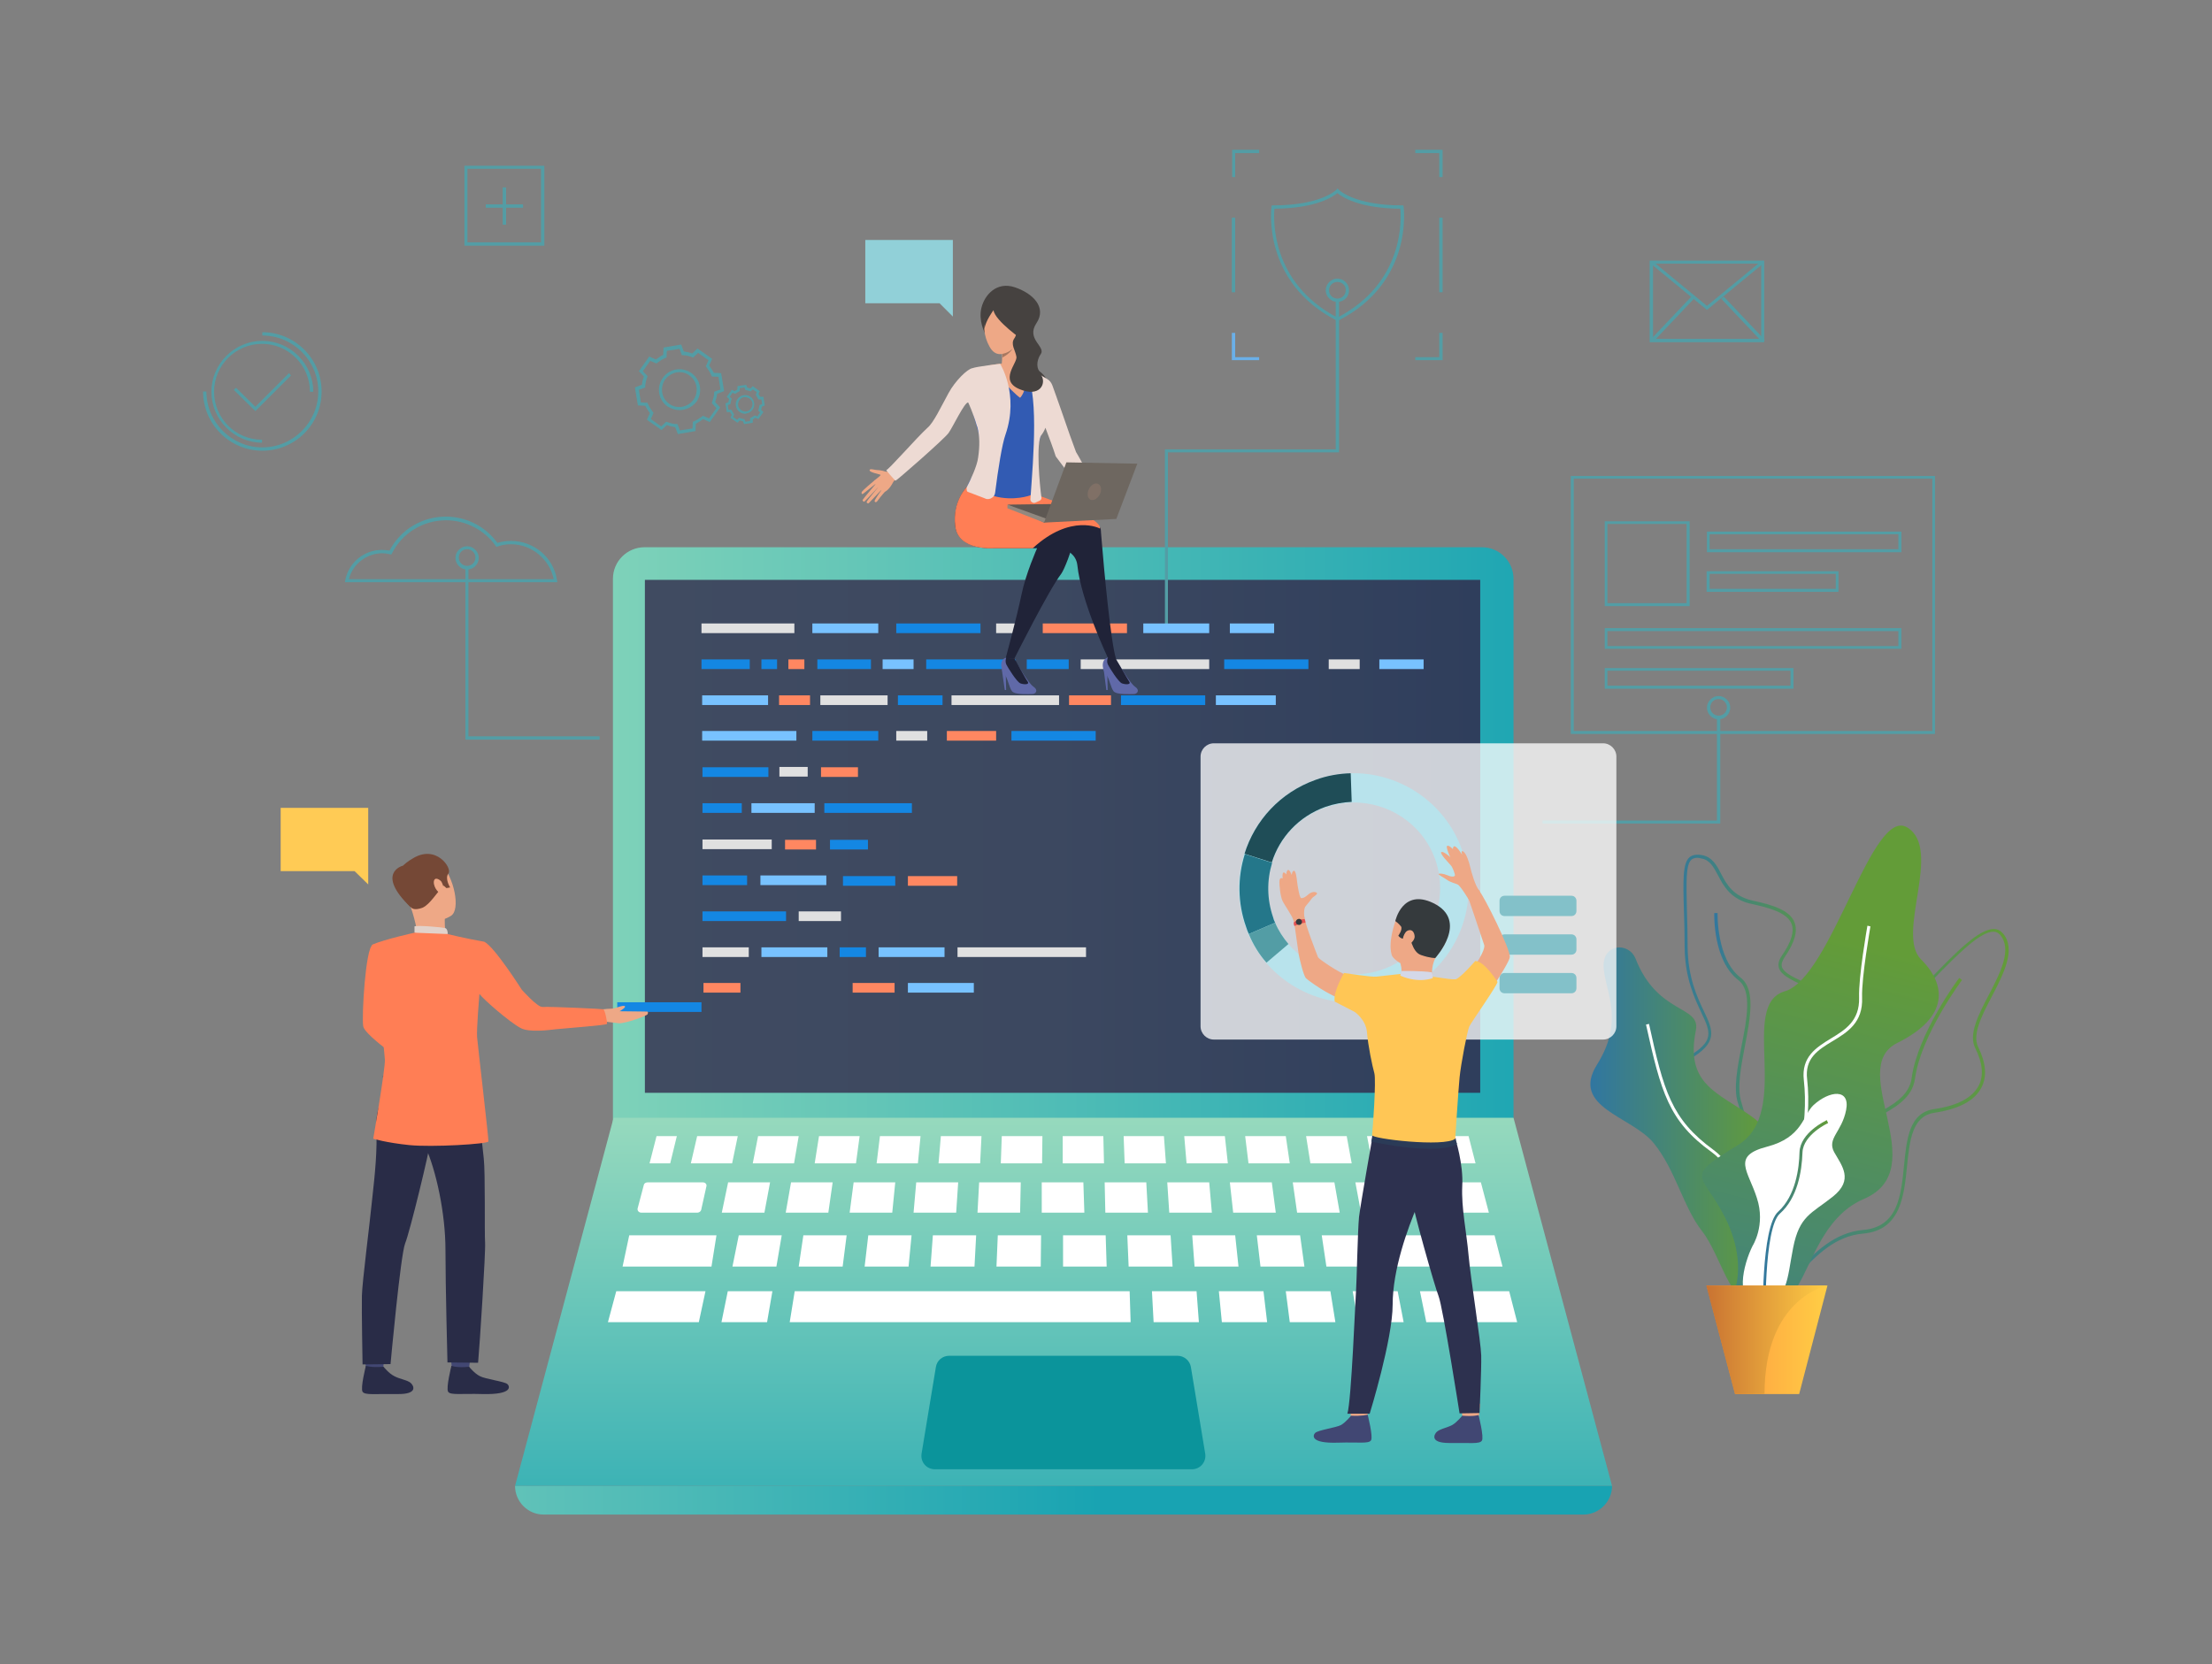 <?xml version="1.0" encoding="utf-8"?>
<!-- Generator: Adobe Illustrator 23.0.0, SVG Export Plug-In . SVG Version: 6.00 Build 0)  -->
<svg version="1.1" id="Слой_1" xmlns="http://www.w3.org/2000/svg" xmlns:xlink="http://www.w3.org/1999/xlink" x="0px" y="0px"
	 viewBox="0 0 664.4 500" style="enable-background:new 0 0 664.4 500;" xml:space="preserve">
<rect x="0" y="0" width="664.4" height="500" fill="#808080" stroke="none"/>
<style type="text/css">
	.st0{fill:url(#SVGID_1_);}
	.st1{fill:url(#SVGID_2_);}
	.st2{fill:#539DA5;}
	.st3{fill:url(#SVGID_3_);}
	.st4{fill:url(#SVGID_4_);}
	.st5{fill:url(#SVGID_5_);}
	.st6{fill:url(#SVGID_6_);}
	.st7{fill:url(#SVGID_7_);}
	.st8{fill:#FFFFFF;}
	.st9{fill:url(#SVGID_8_);}
	.st10{fill:url(#SVGID_9_);}
	.st11{fill:url(#SVGID_10_);}
	.st12{fill:url(#SVGID_11_);}
	.st13{fill:#1487E3;}
	.st14{fill:#FF7E55;}
	.st15{fill:#424773;}
	.st16{fill:#292C47;}
	.st17{fill:#EEA886;}
	.st18{fill:#754836;}
	.st19{fill:#E2D2CA;}
	.st20{fill:#FFCB55;}
	.st21{fill:#6AAFE8;}
	.st22{fill:url(#SVGID_12_);}
	.st23{fill:url(#SVGID_13_);}
	.st24{fill:#0B949B;}
	.st25{fill:#E0E0E0;}
	.st26{fill:#78C2FF;}
	.st27{fill:#FF8761;}
	.st28{opacity:0.76;}
	.st29{fill:#83C1C9;}
	.st30{fill:#B8E3EC;}
	.st31{fill:#1F4D57;}
	.st32{fill:#24778A;}
	.st33{fill:#414773;}
	.st34{fill:#2D314F;}
	.st35{fill:#2B3B57;}
	.st36{fill:#FFC655;}
	.st37{fill:#353A3D;}
	.st38{fill:#D4D8E8;}
	.st39{fill:#E55353;}
	.st40{fill:#6069A8;}
	.st41{fill:#202338;}
	.st42{fill:#464240;}
	.st43{fill:#EB4747;}
	.st44{fill:#325BB3;}
	.st45{fill:#A77860;}
	.st46{fill:#5E5853;}
	.st47{fill:#91887F;}
	.st48{fill:#EDDAD3;}
	.st49{fill:#6E6760;}
	.st50{fill:#807066;}
	.st51{fill:#91D0D8;}
</style>
<g>
	<g>
		<g>
			<linearGradient id="SVGID_1_" gradientUnits="userSpaceOnUse" x1="176.015" y1="264.578" x2="476.444" y2="264.578">
				<stop  offset="0" style="stop-color:#81D3B9"/>
				<stop  offset="1" style="stop-color:#18A3B2"/>
			</linearGradient>
			<path class="st0" d="M184.2,364.7h270.4V173.9c0-5.2-4.2-9.5-9.5-9.5H193.6c-5.2,0-9.5,4.2-9.5,9.5V364.7z"/>
		</g>
		<g>
			<linearGradient id="SVGID_2_" gradientUnits="userSpaceOnUse" x1="193.732" y1="251.279" x2="444.562" y2="251.279">
				<stop  offset="0" style="stop-color:#404B61"/>
				<stop  offset="0.486" style="stop-color:#3C4860"/>
				<stop  offset="1" style="stop-color:#2F3E5C"/>
			</linearGradient>
			<polygon class="st1" points="193.7,328.3 444.6,328.3 444.6,174.2 193.7,174.2 			"/>
		</g>
		<g>
			<path class="st2" d="M167.4,174.9h-63.8l0.1-0.6c1-5.3,5.7-9.1,11-9.1c0.8,0,1.5,0.1,2.3,0.2c3.3-6.3,9.8-10.2,16.9-10.2
				c6.1,0,11.9,2.9,15.5,7.9c1.3-0.4,2.7-0.6,4.1-0.6c6.9,0,12.8,5,13.8,11.8L167.4,174.9z M104.8,174h61.5
				c-1.2-6-6.6-10.5-12.8-10.5c-1.4,0-2.8,0.2-4.1,0.7l-0.3,0.1l-0.2-0.3c-3.4-4.8-9-7.7-14.9-7.7c-6.9,0-13.2,3.8-16.3,10l-0.2,0.3
				l-0.4-0.1c-0.8-0.2-1.6-0.3-2.4-0.3C110,166.3,105.9,169.5,104.8,174z"/>
		</g>
		<g>
			<path class="st2" d="M401.7,96.4l-0.2-0.1c-22.6-11.6-19.6-33.9-19.6-34.2l0.1-0.4h0.4c14.4,0,18.9-4.6,19-4.7l0.4-0.4l0.3,0.4
				c0,0,4.6,4.7,19,4.7h0.4l0.1,0.4c0,0.2,3.1,22.6-19.6,34.2L401.7,96.4z M382.8,62.7c-0.3,3-1.2,22.2,18.9,32.7
				c20.1-10.4,19.2-29.6,18.9-32.7c-12.5-0.1-17.6-3.6-18.9-4.7C400.4,59.1,395.3,62.6,382.8,62.7z"/>
		</g>
		<g>
			<g>
				<linearGradient id="SVGID_3_" gradientUnits="userSpaceOnUse" x1="524.735" y1="343.892" x2="589.274" y2="343.892">
					<stop  offset="0" style="stop-color:#3076A1"/>
					<stop  offset="1" style="stop-color:#639C38"/>
				</linearGradient>
				<path class="st3" d="M525.6,393.9c-3.4-15.6,4-19.5,11.1-23.2c5.8-3.1,11.3-6,11-15.2c-0.4-12.2,7.9-16.6,15.2-20.5
					c5.4-2.9,10.6-5.7,11.3-11.2c1.8-13.3,14.1-29.9,14.3-30l0.8,0.6c-0.1,0.2-12.3,16.5-14.1,29.6c-0.8,6-6.2,8.9-11.8,11.9
					c-7.4,4-15.1,8.1-14.7,19.6c0.3,9.8-5.7,13-11.5,16c-7.1,3.8-13.8,7.3-10.6,22.2L525.6,393.9z"/>
			</g>
			<g>
				<linearGradient id="SVGID_4_" gradientUnits="userSpaceOnUse" x1="519.129" y1="334.483" x2="603.393" y2="334.483">
					<stop  offset="0" style="stop-color:#3076A1"/>
					<stop  offset="1" style="stop-color:#639C38"/>
				</linearGradient>
				<path class="st4" d="M529.3,390c-0.2,0-0.3,0-0.5,0c-3.1-0.2-6.1-2.6-9.5-7.4l-0.2-0.3l0.2-0.3c0.1-0.1,5.5-6.7,3.5-19.2
					c-0.5-2.9-1.1-5.1-1.6-6.9c-0.7-2.6-1.2-4.3-0.4-5.7c1-1.7,3.8-2.7,11.6-4.5c8.3-2,11.1-11.4,13.6-19.7
					c2.3-7.8,4.5-15.2,11-14.9c6,0.2,15-9.1,23-17.3c7.4-7.6,14.4-14.8,18.9-14.7c1.1,0,2,0.5,2.7,1.3c4,4.7,0.3,12-3.3,18.9
					c-3.1,5.9-6,11.6-4.1,15.3c2.3,4.7,2.7,8.9,0.9,12.2c-2,3.9-6.8,6.4-14.1,7.5c-6.7,1-7.4,8.3-8.2,16c-0.9,9-1.9,19.3-13.2,20.3
					c-8.4,0.7-14,6.6-19,11.8C536.8,386.4,533.3,390,529.3,390z M520.3,382.3c3.1,4.3,5.9,6.5,8.6,6.7c3.7,0.3,7.2-3.3,11.1-7.4
					c5.1-5.3,10.9-11.3,19.6-12.1c10.5-0.9,11.4-10.3,12.3-19.4c0.8-8.1,1.6-15.8,9-16.9c7-1,11.5-3.4,13.4-7c1.6-3,1.2-6.9-1-11.3
					c-2.1-4.1,0.9-10,4.1-16.1c3.5-6.7,7-13.6,3.4-17.9c-0.5-0.6-1.2-1-2-1c-4-0.1-10.9,6.9-18.2,14.4c-8.4,8.7-17.1,17.6-23.5,17.6
					c-0.1,0-0.2,0-0.2,0c-5.8-0.2-7.7,6.5-10,14.3c-2.5,8.5-5.4,18.2-14.3,20.3c-7.1,1.7-10.2,2.6-11,4.1c-0.6,1-0.2,2.5,0.5,5
					c0.5,1.8,1.1,4.1,1.6,7C525.7,374.3,521.4,380.9,520.3,382.3z"/>
			</g>
			<g>
				<linearGradient id="SVGID_5_" gradientUnits="userSpaceOnUse" x1="499.769" y1="321.735" x2="554.122" y2="321.735">
					<stop  offset="0" style="stop-color:#3076A1"/>
					<stop  offset="1" style="stop-color:#639C38"/>
				</linearGradient>
				<path class="st5" d="M529.7,386.7c-0.1,0-0.2,0-0.3,0c-5.1-0.5-8.9-11.5-12.7-22.2c-1.8-5.1-3.5-9.9-5.1-12.9
					c-1.3-2.4-2.9-4.9-4.4-7.3c-4.2-6.4-8.5-13-7.1-18.9c0.7-3.1,2.9-5.6,6.7-7.8c8.3-4.8,7-7.5,4.2-13.4c-2-4.3-4.9-10.3-5-19.6
					c0-4-0.1-7.5-0.2-10.5c-0.3-9.8-0.4-14.8,1.7-16.6c0.9-0.7,2.1-0.9,3.8-0.6c3,0.6,4.3,3,5.6,5.5c1.7,3.3,3.7,6.9,9.7,8.2
					c5.6,1.2,11,2.8,12.4,6.5c1,2.6,0.1,6-3,10.5c-0.7,1.1-1,2-0.8,2.8c0.5,1.8,3.3,3.1,6.5,4.6c4.6,2.1,10.3,4.8,11.9,10.3
					c1.3,4.4-0.2,10-4.6,17c-10.4,16.5-10,27.6-9.6,37.5c0.3,7.3,0.5,14.2-3.9,21.9C533.6,385.1,531.7,386.7,529.7,386.7z
					 M509.8,257.7c-0.7,0-1.3,0.2-1.7,0.5c-1.8,1.5-1.6,6.6-1.4,15.8c0.1,3.1,0.2,6.5,0.2,10.6c0.1,9.1,2.9,15,4.9,19.2
					c2.8,5.9,4.4,9.4-4.6,14.6c-3.5,2-5.6,4.4-6.3,7.2c-1.3,5.4,2.9,11.9,6.9,18.1c1.6,2.4,3.2,4.9,4.5,7.4c1.7,3.1,3.4,8,5.2,13.1
					c3.5,9.9,7.4,21.2,11.9,21.6c1.7,0.2,3.5-1.4,5.3-4.6c4.3-7.5,4-13.9,3.7-21.4c-0.4-10-0.8-21.3,9.8-38c4.2-6.7,5.7-12,4.5-16.2
					c-1.5-5.1-6.8-7.6-11.4-9.7c-3.4-1.6-6.4-3-7-5.2c-0.3-1.1,0-2.3,0.9-3.6c2.9-4.2,3.8-7.3,2.9-9.6c-1.3-3.3-6.7-4.8-11.8-5.9
					c-6.4-1.3-8.6-5.4-10.3-8.7c-1.3-2.4-2.4-4.6-5-5C510.7,257.8,510.2,257.7,509.8,257.7z"/>
			</g>
			<g>
				<linearGradient id="SVGID_6_" gradientUnits="userSpaceOnUse" x1="514.876" y1="333.488" x2="531.356" y2="333.488">
					<stop  offset="0" style="stop-color:#3076A1"/>
					<stop  offset="1" style="stop-color:#639C38"/>
				</linearGradient>
				<path class="st6" d="M529.8,392.6l-0.9-0.3c5.1-16.1-4.1-52.2-6.9-61c-1.4-4.3-0.1-10.8,1.1-17.1c1.6-8.1,3.2-16.5-0.9-19.7
					c-7.7-5.9-7.3-19.6-7.3-20.2l1,0c0,0.1-0.4,13.8,6.9,19.4c4.6,3.5,2.9,12.2,1.3,20.6c-1.2,6.2-2.4,12.6-1.1,16.7
					C526.3,341.9,534.9,376.6,529.8,392.6z"/>
			</g>
			<linearGradient id="SVGID_7_" gradientUnits="userSpaceOnUse" x1="477.578" y1="336.755" x2="530.78" y2="336.755">
				<stop  offset="0" style="stop-color:#3076A1"/>
				<stop  offset="1" style="stop-color:#639C38"/>
			</linearGradient>
			<path class="st7" d="M491.3,288.1c-2.1-5.4-10.4-4.6-9.6,3c0.8,7.6,6.1,15.7-2,28.7c-8.1,12.9,10.4,15.5,17,23.6
				c6.6,8.1,8.9,19.3,14.5,26.4c5.6,7.1,9.4,24.1,13.9,17.8c4.6-6.3,0.3-14.6,0.8-26c0.5-11.4,10.7-18.6,0.5-26
				c-10.2-7.4-20.4-9.6-17-26.2C510.7,302,497.9,304.8,491.3,288.1z"/>
			<g>
				<path class="st8" d="M532.4,389c-0.1-0.3-5.7-33.8-18.3-42.9c-12.9-9.3-15.2-18-19.7-38.3l0.9-0.2c4.4,20.1,6.7,28.6,19.3,37.8
					c12.9,9.4,18.5,42.2,18.7,43.5L532.4,389z"/>
			</g>
			<linearGradient id="SVGID_8_" gradientUnits="userSpaceOnUse" x1="513.201" y1="457.295" x2="557.962" y2="283.225">
				<stop  offset="0" style="stop-color:#3076A1"/>
				<stop  offset="1" style="stop-color:#639C38"/>
			</linearGradient>
			<path class="st9" d="M521,387.8c0,0,3.8-9.3-3.1-22.5c-6.8-13.2-12.4-11.2,4.1-21.3c16.5-10.1,0.1-42.1,14.1-46.2
				c14-4.1,26.2-55.8,36.8-49.2c10.7,6.6-3.6,32,4.1,39.6c7.6,7.6,8.6,17.3-7.1,25.1c-15.7,7.8,11.2,37.8-10.1,46.9
				C538.5,369.4,544.6,405.2,521,387.8z"/>
			<g>
				<path class="st8" d="M527.5,397.6c0-0.1-2.3-12,4.9-27.4c7.4-15.6,10.9-32.7,9.4-45.7c-0.8-7,3.7-9.8,8.1-12.5
					c4.3-2.6,8.7-5.3,8.5-12.3c-0.2-6.3,2.4-21,2.5-21.6l0.9,0.2c0,0.2-2.7,15.2-2.5,21.4c0.3,7.5-4.4,10.4-8.9,13.1
					c-4.3,2.6-8.4,5.1-7.6,11.5c1.5,13.2-2.1,30.5-9.5,46.3c-7.1,15-4.9,26.6-4.9,26.8L527.5,397.6z"/>
			</g>
			<path class="st8" d="M544.7,332c4.8-4.4,11.1-5.1,9.8,1.5c-1.3,6.6-5.8,8.5-3.6,12.6c2.3,4.1,6,8.3-0.4,13.4
				c-6.4,5.1-10,5.7-11.9,15.3c-1.9,9.6-1.5,16.2-9.8,16.6c-8.3,0.4-5.1-11.7-2.4-17.1c0,0,4-6.2,1.3-14.4c-2.6-8.2-7.7-12.6,3-15.4
				C541.5,341.7,541.5,335,544.7,332z"/>
			<g>
				<linearGradient id="SVGID_9_" gradientUnits="userSpaceOnUse" x1="529.471" y1="367.061" x2="549.139" y2="367.061">
					<stop  offset="0" style="stop-color:#3076A1"/>
					<stop  offset="1" style="stop-color:#639C38"/>
				</linearGradient>
				<path class="st10" d="M529.5,397.5c0-1.2-0.6-28.9,4.6-33.5c5.3-4.8,6.3-13.2,6.4-17.8c0.2-6,7.9-9.5,8.2-9.7l0.4,0.9
					c-0.1,0-7.5,3.5-7.7,8.8c-0.2,5.8-1.5,13.7-6.8,18.4c-4.9,4.4-4.3,32.5-4.3,32.8L529.5,397.5z"/>
			</g>
			<linearGradient id="SVGID_10_" gradientUnits="userSpaceOnUse" x1="512.582" y1="402.522" x2="548.943" y2="402.522">
				<stop  offset="0" style="stop-color:#FF9340"/>
				<stop  offset="1" style="stop-color:#FFCE45"/>
			</linearGradient>
			<polygon class="st11" points="548.9,386.2 540.4,418.8 521.2,418.8 512.6,386.2 			"/>
			<linearGradient id="SVGID_11_" gradientUnits="userSpaceOnUse" x1="512.582" y1="402.522" x2="548.943" y2="402.522">
				<stop  offset="0" style="stop-color:#C97332"/>
				<stop  offset="1" style="stop-color:#FFCE45"/>
			</linearGradient>
			<path class="st12" d="M548.9,386.2c0,0-18.9,3.5-18.9,32.6h-8.9l-8.6-32.6H548.9z"/>
		</g>
		<g>
			<rect x="185.4" y="301.1" class="st13" width="25.3" height="2.9"/>
		</g>
		<g>
			<polygon class="st2" points="180.1,222.2 139.8,222.2 139.8,170.6 140.7,170.6 140.7,221.2 180.1,221.2 			"/>
		</g>
		<g>
			<polygon class="st2" points="350.8,188.2 349.9,188.2 349.9,135 401.2,135 401.2,90.2 402.2,90.2 402.2,135.9 350.8,135.9 			"/>
		</g>
		<g>
			<polygon class="st2" points="516.7,247.4 463.3,247.4 463.3,246.5 515.7,246.5 515.7,215.5 516.7,215.5 			"/>
		</g>
		<g>
			<path class="st14" d="M117.4,290.5c0,0-1.1,16,2,18c2,1.2,9.8,5.3,9.6,6c-0.2,0.8-4.4,6.8-4.4,6.8s-15-9.9-15.5-13
				c-0.5-3,0.7-23.5,2.8-24.4c1.5-0.7,2.4-0.1,4.3,1.3C118.9,287.2,117.4,290.5,117.4,290.5z"/>
		</g>
		<g>
			<g>
				<g>
					<path class="st15" d="M115.6,407.3c0,0-0.5,3.2-0.5,3.7c-0.1,0.5-5.2-0.3-5.2-0.3l-0.4-3.9C109.5,406.9,115,406.8,115.6,407.3z
						"/>
				</g>
			</g>
		</g>
		<g>
			<g>
				<g>
					<path class="st16" d="M115.2,410.6c0,0,1.6,2,3.2,2.8c1.6,0.9,4.1,1.2,5,2.1c0.7,0.6,2.5,3.4-4.1,3.3
						c-6.5-0.1-9.7,0.4-10.4-0.7c-0.7-1.1,1-7.8,1-7.8S111.4,410.9,115.2,410.6z"/>
				</g>
			</g>
		</g>
		<g>
			<g>
				<g>
					<path class="st15" d="M141.4,407.3c0,0-0.5,3.2-0.5,3.7c-0.1,0.5-5.2-0.3-5.2-0.3l-0.4-3.9
						C135.2,406.9,140.7,406.8,141.4,407.3z"/>
				</g>
			</g>
		</g>
		<g>
			<g>
				<g>
					<path class="st16" d="M140.9,410.6c0,0,1.6,2,3.2,2.8c1.6,0.9,7.4,1.6,8.3,2.4c0.7,0.6,1.8,3.2-7.4,3
						c-6.5-0.2-9.7,0.4-10.4-0.7c-0.7-1.1,1-7.8,1-7.8S137.1,411,140.9,410.6z"/>
				</g>
			</g>
		</g>
		<g>
			<g>
				<g>
					<path class="st16" d="M117.5,323.9c0,0-4.8,7.7-4.5,14.6c0.4,6.9-0.4,14.4-1.2,21.6c-0.8,8.1-3,24.9-3.1,29.2
						c-0.1,4.3,0.2,20.6,0.2,20.6l8.4-0.1c0,0,3-32.9,4.4-36.3c1.4-3.4,7.4-28.1,7.6-30.8C129.5,340,117.5,323.9,117.5,323.9z"/>
				</g>
			</g>
		</g>
		<g>
			<g>
				<g>
					<path class="st16" d="M142.9,324.9c0,0,1.9,18.9,2.4,23.1c0.5,4.2,0.2,22.7,0.4,25.3c0.2,2.7-1.6,30.7-2.1,36.1l-9.2-0.1
						c0,0-0.6-22.7-0.6-33.8c0-11-2.8-23.9-6.1-31.2c-3.2-7.3-10.7-7.5-12.7-21C115,323.5,140.2,320.6,142.9,324.9z"/>
				</g>
			</g>
		</g>
		<g>
			<g>
				<g>
					<path class="st17" d="M122.6,259.1c0,0,5.8-3.8,9.8,0.3c4,4.1,6,13.8,3.1,15.7c-2.9,1.9-7.8,2.4-10.2-0.2
						c-2.3-2.6-4.8-6.6-5.4-9.5C119.3,262.5,121.1,260.3,122.6,259.1z"/>
				</g>
			</g>
		</g>
		<g>
			<g>
				<g>
					<path class="st17" d="M133.6,275.8c0,0-0.1,4,0.4,4.9c0.4,0.9-8.4,0.9-8.4,0.9s-0.7-4.7-2.1-8.7
						C122.1,268.9,133.6,275.8,133.6,275.8z"/>
				</g>
			</g>
		</g>
		<g>
			<g>
				<g>
					<path class="st18" d="M123.7,272.8c0,0,0.8,0.8,3.2-0.1c2.3-1,4.5-4.9,5.5-5.5c0.9-0.6,0.8-1.2,0.8-1.2l0.9,0.8l1.1-0.2
						c0,0-1.7-2.7-0.5-4.2c1.2-1.5-3.7-9-10.9-4.4c0,0-5.6,3.1-4.6,6.4C120.1,267.8,121.9,271.5,123.7,272.8z"/>
				</g>
			</g>
		</g>
		<g>
			<g>
				<g>
					<path class="st19" d="M134.5,280.6c0,0,0-1.6-0.8-1.8c-0.7-0.2-8.2-0.9-9.2-0.5v1.9C124.5,280.2,126.3,281.3,134.5,280.6z"/>
				</g>
			</g>
		</g>
		<g>
			<g>
				<g>
					<path class="st17" d="M132.6,264.9c-0.3-0.5-2.1-1.8-2.3,0c-0.1,1.9,1.8,3.9,2.5,3.5C133.7,268,133.3,266.2,132.6,264.9z"/>
				</g>
			</g>
		</g>
		<g>
			<g>
				<g>
					<path class="st18" d="M120.9,260.1c0,0-8.2,2.2,2.4,12.4L120.9,260.1z"/>
				</g>
			</g>
		</g>
		<g>
			<g>
				<path class="st17" d="M194.5,303.9l-8.4-0.1c0.7-0.4,1.9-1.2,1.6-1.5c-0.4-0.5-2.7,0.6-3.7,0.7c-0.9,0.1-2.4,0-3.5,0.4l-2.7,1.1
					l2.4,2.2c0,0,4.4,0.6,5.7,0.7c2.1,0.1,8.5-2.3,8.6-2.7C194.8,304.1,194.5,303.9,194.5,303.9z"/>
			</g>
		</g>
		<g>
			<g>
				<g>
					<path class="st14" d="M145.4,282.9c-5.3-0.9-11-2.3-11-2.3l-9.9-0.4c0,0-9.1,2-12.7,3.6c-0.3,0.2-0.3,8.1-1.3,10.2l3,6.3
						c0,0,1.7,12.5,2.1,18c0.2,2.5-3.5,23.8-3.5,23.8s4,1.2,10.8,1.9c6.8,0.7,23.7-0.3,23.8-1.1c0.1-0.8-3.3-29.8-3.4-31.3
						c-0.2-2.3,0.7-13,0.7-13c1.3,1.7,8.7,8.2,12.3,10.2c2.6,1.5,8.9,0.6,10.7,0.4c4-0.4,15.1-1.2,15.3-1.6c0.2-0.2-0.6-4.3-1.1-4.4
						c-0.4-0.1-14.7-0.8-18.3-0.7c-1.5,0.1-6.2-5.2-6.2-5.2S148.4,284.2,145.4,282.9z"/>
				</g>
			</g>
		</g>
		<g>
			<polygon class="st20" points="84.3,242.7 110.6,242.7 110.6,261.7 110.6,265.7 106.5,261.7 84.3,261.7 			"/>
		</g>
		<g>
			<g>
				<g>
					<path class="st2" d="M507.5,182.1H482v-25.5h25.5V182.1z M482.8,181.2h23.8v-23.8h-23.8V181.2z"/>
				</g>
				<g>
					<path class="st2" d="M571.1,165.9h-58.4v-6.2h58.4V165.9z M513.5,165h56.7v-4.5h-56.7V165z"/>
				</g>
				<g>
					<path class="st2" d="M571.1,194.9H482v-6.2h89.1V194.9z M482.8,194.1h87.4v-4.5h-87.4V194.1z"/>
				</g>
				<g>
					<path class="st2" d="M538.7,206.9H482v-6.2h56.7V206.9z M482.8,206h55v-4.5h-55V206z"/>
				</g>
				<g>
					<path class="st2" d="M552.2,177.8h-39.6v-6.2h39.6V177.8z M513.5,176.9h37.9v-4.5h-37.9V176.9z"/>
				</g>
			</g>
			<g>
				<path class="st2" d="M581.2,220.5H471.8v-77.5h109.4V220.5z M472.7,219.6h107.7v-75.8H472.7V219.6z"/>
			</g>
		</g>
		<g>
			<polygon class="st2" points="433.3,108.2 425.1,108.2 425.1,107.3 432.3,107.3 432.3,100 433.3,100 			"/>
		</g>
		<g>
			<polygon class="st21" points="378.2,108.2 370,108.2 370,100 371,100 371,107.3 378.2,107.3 			"/>
		</g>
		<g>
			<polygon class="st2" points="371,53.2 370.1,53.2 370.1,45 378.2,45 378.2,46 371,46 			"/>
		</g>
		<g>
			<polygon class="st2" points="433.3,53.2 432.3,53.2 432.3,46 425.1,46 425.1,45 433.3,45 			"/>
		</g>
		<g>
			<rect x="432.3" y="65.4" class="st2" width="1" height="22.4"/>
		</g>
		<g>
			<rect x="370" y="65.4" class="st2" width="1" height="22.4"/>
		</g>
		<g>
			<path class="st2" d="M140.3,171.1c-1.9,0-3.5-1.6-3.5-3.5c0-1.9,1.6-3.5,3.5-3.5c1.9,0,3.5,1.6,3.5,3.5
				C143.8,169.5,142.2,171.1,140.3,171.1z M140.3,165c-1.4,0-2.5,1.1-2.5,2.5c0,1.4,1.1,2.5,2.5,2.5c1.4,0,2.5-1.1,2.5-2.5
				C142.8,166.1,141.7,165,140.3,165z"/>
		</g>
		<g>
			<path class="st2" d="M401.7,90.7c-1.9,0-3.5-1.6-3.5-3.5c0-1.9,1.6-3.5,3.5-3.5c1.9,0,3.5,1.6,3.5,3.5
				C405.2,89.2,403.6,90.7,401.7,90.7z M401.7,84.7c-1.4,0-2.5,1.1-2.5,2.5c0,1.4,1.1,2.5,2.5,2.5c1.4,0,2.5-1.1,2.5-2.5
				C404.3,85.8,403.1,84.7,401.7,84.7z"/>
		</g>
		<g>
			<path class="st2" d="M516.2,216.1c-1.9,0-3.5-1.6-3.5-3.5c0-1.9,1.6-3.5,3.5-3.5c1.9,0,3.5,1.6,3.5,3.5
				C519.7,214.5,518.1,216.1,516.2,216.1z M516.2,210c-1.4,0-2.5,1.1-2.5,2.5c0,1.4,1.1,2.5,2.5,2.5c1.4,0,2.5-1.1,2.5-2.5
				C518.7,211.2,517.6,210,516.2,210z"/>
		</g>
		<g>
			<path class="st2" d="M163.5,73.8h-24v-24h24V73.8z M140.4,72.8h22.1V50.7h-22.1V72.8z"/>
		</g>
		<g>
			<rect x="151" y="56.3" class="st2" width="1" height="11.2"/>
		</g>
		<g>
			<rect x="145.9" y="61.4" class="st2" width="11.2" height="1"/>
		</g>
		<g>
			<path class="st2" d="M529.9,102.8h-34.4V78.3h34.4V102.8z M496.5,101.8h32.5V79.2h-32.5V101.8z"/>
		</g>
		<g>
			<polygon class="st2" points="512.7,93.1 495.7,79.1 496.3,78.4 512.7,91.9 529.1,78.4 529.7,79.1 			"/>
		</g>
		<g>
			
				<rect x="522.8" y="86.9" transform="matrix(0.726 -0.688 0.688 0.726 77.672 386.378)" class="st2" width="1" height="17.9"/>
		</g>
		<g>
			
				<rect x="493.2" y="95.3" transform="matrix(0.688 -0.726 0.726 0.688 87.281 394.509)" class="st2" width="17.9" height="1"/>
		</g>
		<g>
			<path class="st2" d="M223.5,127.4l-0.4-0.9c-0.3,0-0.6-0.1-0.9-0.2l-0.7,0.7l-2.1-1.5l0.4-0.9c-0.2-0.3-0.4-0.5-0.5-0.8l-1,0
				l-0.4-2.6l0.9-0.4c0-0.3,0.1-0.6,0.2-0.9l-0.7-0.7l1.5-2.1l0.9,0.4c0.3-0.2,0.5-0.4,0.8-0.5l0-1l2.6-0.4l0.4,0.9
				c0.3,0,0.6,0.1,0.9,0.2l0.7-0.7l2.1,1.5l-0.4,0.9c0.2,0.3,0.4,0.5,0.5,0.8l1,0l0.4,2.6l-0.9,0.4c0,0.3-0.1,0.6-0.2,0.9l0.7,0.7
				l-1.5,2.1l-0.9-0.4c-0.3,0.2-0.5,0.4-0.8,0.5l0,1L223.5,127.4z M222,125.5l0.2,0.1c0.4,0.1,0.8,0.2,1.2,0.3l0.2,0l0.3,0.8
				l1.4-0.2l0-0.9l0.2-0.1c0.4-0.2,0.7-0.4,1-0.6l0.2-0.1l0.8,0.3l0.8-1.2l-0.6-0.6l0.1-0.2c0.1-0.4,0.2-0.8,0.3-1.2l0-0.2l0.8-0.3
				l-0.2-1.4l-0.9,0l-0.1-0.2c-0.2-0.4-0.4-0.7-0.6-1l-0.1-0.2l0.3-0.8l-1.2-0.8l-0.6,0.6l-0.2-0.1c-0.4-0.1-0.8-0.2-1.2-0.3l-0.2,0
				l-0.3-0.8l-1.4,0.2l0,0.9l-0.2,0.1c-0.4,0.2-0.7,0.4-1,0.6l-0.2,0.1l-0.8-0.3l-0.8,1.2l0.6,0.6l-0.1,0.2
				c-0.1,0.4-0.2,0.8-0.3,1.2l0,0.2l-0.8,0.3l0.2,1.4l0.9,0l0.1,0.2c0.2,0.4,0.4,0.7,0.6,1l0.1,0.2l-0.3,0.8l1.2,0.8L222,125.5z
				 M223.8,124.3c-0.6,0-1.1-0.2-1.6-0.5c-1.3-0.9-1.6-2.7-0.7-3.9c0.9-1.3,2.7-1.6,3.9-0.7c0.6,0.4,1,1.1,1.1,1.8
				c0.1,0.7,0,1.5-0.5,2.1c-0.4,0.6-1.1,1-1.8,1.1C224.1,124.3,223.9,124.3,223.8,124.3z M223.8,119.3c-0.7,0-1.3,0.3-1.7,0.9
				c-0.3,0.5-0.5,1-0.4,1.6c0.1,0.6,0.4,1,0.9,1.4l0,0c0.5,0.3,1,0.5,1.6,0.4c0.6-0.1,1-0.4,1.4-0.9c0.3-0.5,0.5-1,0.4-1.6
				c-0.1-0.6-0.4-1-0.9-1.4C224.6,119.5,224.2,119.3,223.8,119.3z"/>
		</g>
		<g>
			<path class="st2" d="M203.6,130.4l-0.8-2.1c-0.9-0.1-1.7-0.3-2.5-0.6l-1.6,1.5l-4.4-3.1l0.9-2c-0.5-0.7-1-1.4-1.4-2.2l-2.2-0.1
				l-0.9-5.4l2.1-0.8c0.1-0.9,0.3-1.7,0.6-2.5l-1.5-1.6l3.1-4.4l2,0.9c0.7-0.5,1.4-1,2.2-1.4l0.1-2.2l5.3-0.9l0.8,2.1
				c0.9,0.1,1.7,0.3,2.5,0.6l1.6-1.5l4.4,3.1l-0.9,2c0.5,0.7,1,1.4,1.4,2.2l2.2,0.1l0.9,5.4l-2.1,0.8c-0.1,0.9-0.3,1.7-0.6,2.5
				l1.5,1.6l-3.1,4.4l-2-0.9c-0.7,0.5-1.4,1-2.2,1.4l-0.1,2.2L203.6,130.4z M200.1,126.7l0.3,0.1c0.9,0.3,1.9,0.6,2.8,0.6l0.3,0
				l0.7,1.9l3.8-0.6l0.1-2l0.3-0.1c0.9-0.4,1.7-0.9,2.5-1.5l0.2-0.2l1.9,0.8l2.2-3.1l-1.4-1.5l0.1-0.3c0.3-0.9,0.6-1.9,0.6-2.8
				l0-0.3l1.9-0.7l-0.6-3.8l-2-0.1l-0.1-0.3c-0.4-0.9-0.9-1.7-1.5-2.5l-0.2-0.2l0.8-1.9l-3.1-2.2l-1.5,1.4l-0.3-0.1
				c-0.9-0.3-1.9-0.6-2.8-0.6l-0.3,0l-0.7-1.9l-3.8,0.6l-0.1,2l-0.3,0.1c-0.9,0.4-1.7,0.9-2.5,1.5l-0.2,0.2l-1.9-0.8l-2.2,3.1
				l1.4,1.5l-0.1,0.3c-0.3,0.9-0.6,1.9-0.6,2.8l0,0.3l-1.9,0.7l0.6,3.8l2,0.1l0.1,0.3c0.4,0.9,0.9,1.7,1.5,2.5l0.2,0.2l-0.8,1.9
				l3.1,2.2L200.1,126.7z M204.1,123.2c-1.2,0-2.5-0.4-3.6-1.1c-2.8-2-3.4-5.8-1.4-8.6c2-2.8,5.8-3.4,8.6-1.4c2.8,2,3.4,5.8,1.5,8.6
				C207.9,122.3,206,123.2,204.1,123.2z M204.1,111.8c-1.6,0-3.2,0.8-4.3,2.2c-0.8,1.1-1.1,2.5-0.9,3.9c0.2,1.4,1,2.6,2.1,3.4
				c2.3,1.7,5.6,1.1,7.3-1.2c0.8-1.1,1.1-2.5,0.9-3.9c-0.2-1.4-1-2.6-2.1-3.4C206.2,112.1,205.2,111.8,204.1,111.8z"/>
		</g>
		<g>
			<g>
				<g>
					<path class="st2" d="M78.8,135.4c-9.8,0-17.8-8-17.8-17.8h1c0,9.3,7.6,16.8,16.8,16.8c9.3,0,16.8-7.6,16.8-16.8
						c0-9.3-7.6-16.8-16.8-16.8v-1c9.8,0,17.8,8,17.8,17.8C96.6,127.5,88.6,135.4,78.8,135.4z M78.8,133c-8.4,0-15.3-6.9-15.3-15.3
						c0-8.4,6.9-15.3,15.3-15.3s15.3,6.9,15.3,15.3h-1c0-7.9-6.4-14.4-14.4-14.4c-7.9,0-14.4,6.4-14.4,14.4
						c0,7.9,6.4,14.4,14.4,14.4V133z"/>
				</g>
			</g>
		</g>
		<g>
			<polygon class="st2" points="76.7,123.5 70.2,117.1 70.9,116.5 76.7,122.2 86.8,112.1 87.4,112.8 			"/>
		</g>
		<linearGradient id="SVGID_12_" gradientUnits="userSpaceOnUse" x1="319.428" y1="325.123" x2="319.428" y2="491.699">
			<stop  offset="0" style="stop-color:#9FDDBE"/>
			<stop  offset="1" style="stop-color:#18A3B2"/>
		</linearGradient>
		<polygon class="st22" points="454.6,335.8 319.4,335.8 184.3,335.8 154.7,446.4 320.3,446.4 484.2,446.4 		"/>
		<path class="st8" d="M194.5,355.2h16.6c0.7,0,1.2,0.5,1.1,1.1l-1.6,7.2c-0.1,0.4-0.6,0.8-1.1,0.8h-16.9c-0.7,0-1.2-0.6-1.1-1.2
			l1.9-7.2C193.5,355.5,194,355.2,194.5,355.2z"/>
		<polygon class="st8" points="218.7,355.2 231.3,355.2 229.6,364.3 216.8,364.3 		"/>
		<polygon class="st8" points="237.6,355.2 250.1,355.2 248.8,364.3 236,364.3 		"/>
		<polygon class="st8" points="256.4,355.2 268.9,355.2 268,364.3 255.2,364.3 		"/>
		<polygon class="st8" points="275.2,355.2 287.8,355.2 287.2,364.3 274.4,364.3 		"/>
		<polygon class="st8" points="294.1,355.2 306.6,355.2 306.4,364.3 293.6,364.3 		"/>
		<polygon class="st8" points="444.8,355.2 425.9,355.2 428,364.3 447.2,364.3 		"/>
		<polygon class="st8" points="419.7,355.2 407.1,355.2 408.8,364.3 421.6,364.3 		"/>
		<polygon class="st8" points="400.8,355.2 388.3,355.2 389.6,364.3 402.4,364.3 		"/>
		<polygon class="st8" points="382,355.2 369.4,355.2 370.4,364.3 383.2,364.3 		"/>
		<polygon class="st8" points="363.2,355.2 350.6,355.2 351.2,364.3 364,364.3 		"/>
		<polygon class="st8" points="344.3,355.2 331.8,355.2 332,364.3 344.8,364.3 		"/>
		<polygon class="st8" points="312.9,355.2 325.4,355.2 325.7,364.3 312.9,364.3 		"/>
		<polygon class="st8" points="189,371.1 215.2,371.1 213.7,380.5 187,380.5 		"/>
		<polygon class="st8" points="448.9,371.1 416.4,371.1 418.3,380.5 451.3,380.5 		"/>
		<polygon class="st8" points="409.9,371.1 397,371.1 398.4,380.5 411.7,380.5 		"/>
		<polygon class="st8" points="390.5,371.1 377.5,371.1 378.6,380.5 391.8,380.5 		"/>
		<polygon class="st8" points="371,371.1 358.1,371.1 358.8,380.5 372,380.5 		"/>
		<polygon class="st8" points="351.6,371.1 338.6,371.1 339,380.5 352.2,380.5 		"/>
		<polygon class="st8" points="185.1,387.9 211.9,387.9 209.9,397.2 182.6,397.2 		"/>
		<polygon class="st8" points="218.6,387.9 232,387.9 230.4,397.2 216.7,397.2 		"/>
		<polygon class="st8" points="238.7,387.9 252.1,387.9 339.3,387.9 339.6,397.2 237.2,397.2 		"/>
		<polygon class="st8" points="346,387.9 359.4,387.9 360.1,397.2 346.5,397.2 		"/>
		<polygon class="st8" points="366.1,387.9 379.5,387.9 380.6,397.2 367,397.2 		"/>
		<polygon class="st8" points="386.2,387.9 399.6,387.9 401.1,397.2 387.4,397.2 		"/>
		<polygon class="st8" points="406.3,387.9 419.8,387.9 421.6,397.2 407.9,397.2 		"/>
		<polygon class="st8" points="426.5,387.9 453.3,387.9 455.7,397.2 428.4,397.2 		"/>
		<polygon class="st8" points="332.1,371.1 319.3,371.1 319.3,380.5 332.4,380.5 		"/>
		<polygon class="st8" points="312.7,371.1 299.7,371.1 299.3,380.5 312.6,380.5 		"/>
		<polygon class="st8" points="293.2,371.1 280.2,371.1 279.5,380.5 292.7,380.5 		"/>
		<polygon class="st8" points="273.8,371.1 260.8,371.1 259.7,380.5 272.9,380.5 		"/>
		<polygon class="st8" points="254.3,371.1 241.3,371.1 239.9,380.5 253.1,380.5 		"/>
		<polygon class="st8" points="234.8,371.1 221.9,371.1 220,380.5 233.2,380.5 		"/>
		<polygon class="st8" points="195.1,349.5 197.2,341.3 203.3,341.3 201.3,349.5 		"/>
		<polygon class="st8" points="209.4,341.3 221.6,341.3 219.9,349.5 207.5,349.5 		"/>
		<polygon class="st8" points="227.7,341.3 239.9,341.3 238.5,349.5 226.1,349.5 		"/>
		<polygon class="st8" points="246,341.3 258.2,341.3 257.1,349.5 244.7,349.5 		"/>
		<polygon class="st8" points="264.3,341.3 276.5,341.3 275.7,349.5 263.3,349.5 		"/>
		<polygon class="st8" points="282.6,341.3 294.8,341.3 294.4,349.5 281.9,349.5 		"/>
		<polygon class="st8" points="300.9,341.3 313.1,341.3 313,349.5 300.6,349.5 		"/>
		<polygon class="st8" points="319.2,341.3 331.4,341.3 331.6,349.5 319.2,349.5 		"/>
		<polygon class="st8" points="337.5,341.3 349.6,341.3 350.2,349.5 337.8,349.5 		"/>
		<polygon class="st8" points="355.7,341.3 367.9,341.3 368.8,349.5 356.4,349.5 		"/>
		<polygon class="st8" points="374,341.3 386.2,341.3 387.4,349.5 375,349.5 		"/>
		<polygon class="st8" points="392.3,341.3 404.5,341.3 406,349.5 393.6,349.5 		"/>
		<polygon class="st8" points="410.6,341.3 422.8,341.3 424.6,349.5 412.2,349.5 		"/>
		<polygon class="st8" points="428.9,341.3 441.1,341.3 443.2,349.5 430.8,349.5 		"/>
		<linearGradient id="SVGID_13_" gradientUnits="userSpaceOnUse" x1="1.974" y1="450.683" x2="331.459" y2="450.683">
			<stop  offset="0" style="stop-color:#9FDDBE"/>
			<stop  offset="1" style="stop-color:#18A3B2"/>
		</linearGradient>
		<path class="st23" d="M475.6,455H163.3c-4.8,0-8.6-3.9-8.6-8.6l0,0h329.5l0,0C484.2,451.1,480.3,455,475.6,455z"/>
		<path class="st24" d="M357.7,410.7c-0.3-1.9-2-3.4-4-3.4h-34.3h-34.3c-2,0-3.7,1.4-4,3.4l-4.3,26c-0.4,2.5,1.5,4.7,4,4.7h38.6H358
			c2.5,0,4.4-2.2,4-4.7L357.7,410.7z"/>
		<g>
			<g>
				<rect x="210.7" y="187.3" class="st25" width="27.9" height="2.9"/>
			</g>
			<g>
				<rect x="246.4" y="208.9" class="st25" width="20.2" height="2.9"/>
			</g>
			<g>
				<rect x="269.7" y="208.9" class="st13" width="13.4" height="2.9"/>
			</g>
			<g>
				<rect x="211" y="263" class="st13" width="13.4" height="2.9"/>
			</g>
			<g>
				<rect x="285.8" y="208.9" class="st25" width="32.3" height="2.9"/>
			</g>
			<g>
				<rect x="211" y="252.2" class="st25" width="20.8" height="2.9"/>
			</g>
			<g>
				<rect x="239.9" y="273.8" class="st25" width="12.7" height="2.9"/>
			</g>
			<g>
				<rect x="211" y="273.8" class="st13" width="25.1" height="2.9"/>
			</g>
			<g>
				<rect x="211" y="284.6" class="st25" width="13.9" height="2.9"/>
			</g>
			<g>
				<rect x="244" y="187.3" class="st26" width="19.8" height="2.9"/>
			</g>
			<g>
				<rect x="244" y="219.6" class="st13" width="19.8" height="2.9"/>
			</g>
			<g>
				<rect x="234.1" y="230.4" class="st25" width="8.5" height="2.9"/>
			</g>
			<g>
				<rect x="225.7" y="241.3" class="st26" width="19" height="2.9"/>
			</g>
			<g>
				<rect x="247.6" y="241.3" class="st13" width="26.3" height="2.9"/>
			</g>
			<g>
				<rect x="211" y="230.5" class="st13" width="19.8" height="2.9"/>
			</g>
			<g>
				<rect x="211" y="241.3" class="st13" width="11.8" height="2.9"/>
			</g>
			<g>
				<rect x="246.6" y="230.5" class="st27" width="11.1" height="2.9"/>
			</g>
			<g>
				<rect x="211.3" y="295.3" class="st27" width="11.1" height="2.9"/>
			</g>
			<g>
				<rect x="210.9" y="208.9" class="st26" width="19.8" height="2.9"/>
			</g>
			<g>
				<rect x="228.4" y="263" class="st26" width="19.8" height="2.9"/>
			</g>
			<g>
				<rect x="228.7" y="284.6" class="st26" width="19.8" height="2.9"/>
			</g>
			<g>
				<rect x="263.9" y="284.6" class="st26" width="19.8" height="2.9"/>
			</g>
			<g>
				<rect x="210.9" y="219.6" class="st26" width="28.3" height="2.9"/>
			</g>
			<g>
				<rect x="343.4" y="187.3" class="st26" width="19.8" height="2.9"/>
			</g>
			<g>
				<rect x="272.7" y="295.3" class="st26" width="19.8" height="2.9"/>
			</g>
			<g>
				<rect x="369.4" y="187.3" class="st26" width="13.3" height="2.9"/>
			</g>
			<g>
				<rect x="414.3" y="198.1" class="st26" width="13.3" height="2.9"/>
			</g>
			<g>
				<rect x="269.2" y="187.3" class="st13" width="25.3" height="2.9"/>
			</g>
			<g>
				<rect x="367.7" y="198.1" class="st13" width="25.3" height="2.9"/>
			</g>
			<g>
				<rect x="336.7" y="208.9" class="st13" width="25.3" height="2.9"/>
			</g>
			<g>
				<rect x="303.8" y="219.6" class="st13" width="25.3" height="2.9"/>
			</g>
			<g>
				<rect x="365.2" y="208.9" class="st26" width="18" height="2.9"/>
			</g>
			<g>
				<rect x="313.2" y="187.3" class="st27" width="25.3" height="2.9"/>
			</g>
			<g>
				<rect x="284.4" y="219.6" class="st27" width="14.8" height="2.9"/>
			</g>
			<g>
				<rect x="272.7" y="263.2" class="st27" width="14.8" height="2.9"/>
			</g>
			<g>
				<rect x="299.2" y="187.3" class="st25" width="9.3" height="2.9"/>
			</g>
			<g>
				<rect x="269.2" y="219.6" class="st25" width="9.3" height="2.9"/>
			</g>
			<g>
				<rect x="399.1" y="198.1" class="st25" width="9.3" height="2.9"/>
			</g>
			<g>
				<rect x="210.7" y="198.1" class="st13" width="14.5" height="2.9"/>
			</g>
			<g>
				<rect x="249.3" y="252.3" class="st13" width="11.4" height="2.9"/>
			</g>
			<g>
				<rect x="228.7" y="198.1" class="st13" width="4.7" height="2.9"/>
			</g>
			<g>
				<rect x="324.6" y="198.1" class="st25" width="38.6" height="2.9"/>
			</g>
			<g>
				<rect x="287.6" y="284.6" class="st25" width="38.6" height="2.9"/>
			</g>
			<g>
				<rect x="236.8" y="198.1" class="st27" width="4.8" height="2.9"/>
			</g>
			<g>
				<rect x="308.4" y="198.1" class="st13" width="12.6" height="2.9"/>
			</g>
			<g>
				<rect x="321.1" y="208.9" class="st27" width="12.6" height="2.9"/>
			</g>
			<g>
				<rect x="256.1" y="295.3" class="st27" width="12.6" height="2.9"/>
			</g>
			<g>
				<rect x="278.2" y="198.1" class="st13" width="26.9" height="2.9"/>
			</g>
			<g>
				<rect x="253.2" y="263.2" class="st13" width="15.7" height="2.9"/>
			</g>
			<g>
				<rect x="252.2" y="284.6" class="st13" width="7.9" height="2.9"/>
			</g>
			<g>
				<rect x="265.1" y="198.1" class="st26" width="9.3" height="2.9"/>
			</g>
			<g>
				<rect x="234" y="208.9" class="st27" width="9.3" height="2.9"/>
			</g>
			<g>
				<rect x="235.8" y="252.3" class="st27" width="9.3" height="2.9"/>
			</g>
			<g>
				<rect x="245.5" y="198.1" class="st13" width="16.1" height="2.9"/>
			</g>
		</g>
		<g class="st28">
			<path class="st8" d="M481.5,312.3H364.6c-2.2,0-4-1.8-4-4v-81c0-2.2,1.8-4,4-4h116.9c2.2,0,4,1.8,4,4v81
				C485.5,310.5,483.7,312.3,481.5,312.3z"/>
		</g>
		<g>
			<g>
				<path class="st29" d="M472,275.2h-20.1c-0.9,0-1.5-0.7-1.5-1.5v-3.1c0-0.9,0.7-1.5,1.5-1.5H472c0.9,0,1.5,0.7,1.5,1.5v3.1
					C473.5,274.5,472.9,275.2,472,275.2z"/>
			</g>
		</g>
		<g>
			<g>
				<path class="st29" d="M472,286.8h-20.1c-0.9,0-1.5-0.7-1.5-1.5v-3.1c0-0.9,0.7-1.5,1.5-1.5H472c0.9,0,1.5,0.7,1.5,1.5v3.1
					C473.5,286.1,472.9,286.8,472,286.8z"/>
			</g>
		</g>
		<g>
			<g>
				<path class="st29" d="M472,298.4h-20.1c-0.9,0-1.5-0.7-1.5-1.5v-3.1c0-0.9,0.7-1.5,1.5-1.5H472c0.9,0,1.5,0.7,1.5,1.5v3.1
					C473.5,297.7,472.9,298.4,472,298.4z"/>
			</g>
		</g>
		<g>
			<g>
				<g>
					<path class="st30" d="M439.1,255.2c-5.2-14.4-19-23.3-33.5-22.9c-3.5,0.1-7.1,0.8-10.6,2c-10.6,3.8-18.2,12.2-21.3,22.2
						c-2.2,6.9-2.2,14.5,0.4,21.9c0.3,0.7,0.5,1.4,0.8,2.1c1.4,3.2,3.2,6.1,5.3,8.6c9,10.6,24,15.1,37.9,10.1
						C436.2,292.9,445.5,273.2,439.1,255.2z M415.4,291.2c-10.4,3.7-21.6,0.4-28.4-7.6c-1.6-1.9-3-4.1-4-6.4
						c-0.2-0.5-0.4-1.1-0.6-1.6c-2-5.5-2-11.2-0.3-16.4c2.3-7.5,8-13.8,16-16.6c2.6-0.9,5.3-1.4,7.9-1.5
						c10.9-0.3,21.2,6.3,25.1,17.1C435.8,271.6,428.8,286.4,415.4,291.2z"/>
				</g>
			</g>
			<g>
				<g>
					<path class="st31" d="M382,259.1l-8.2-2.6c3.1-10,10.7-18.4,21.3-22.2c3.5-1.3,7.1-1.9,10.6-2l0.3,8.6
						c-2.6,0.1-5.3,0.6-7.9,1.5C390,245.3,384.3,251.7,382,259.1z"/>
				</g>
			</g>
			<g>
				<g>
					<path class="st32" d="M383,277.2l-7.9,3.4c-0.3-0.7-0.6-1.4-0.8-2.1c-2.6-7.3-2.6-15-0.4-21.9l8.2,2.6
						c-1.6,5.2-1.6,10.9,0.3,16.4C382.5,276.1,382.7,276.6,383,277.2z"/>
				</g>
			</g>
			<g>
				<g>
					<path class="st2" d="M380.4,289.2c-2.2-2.5-4-5.4-5.3-8.6l7.9-3.4c1,2.4,2.4,4.5,4,6.4L380.4,289.2z"/>
				</g>
			</g>
		</g>
		<g>
			<g>
				<g>
					<path class="st17" d="M418.2,287.3c0,0-1.7-2.9,1-10.8c2.6-7.6,11.4-6.9,14.2-2c2.8,4.9,1.9,7.9-2.3,13.3
						C427,293.3,419.9,289.8,418.2,287.3z"/>
				</g>
			</g>
			<g>
				<g>
					<path class="st17" d="M438.8,422.1c0,0,0.4,3.2,0.5,3.7c0.1,0.5,4.9-0.3,4.9-0.3l0.4-3.8C444.5,421.6,439.4,421.6,438.8,422.1z
						"/>
				</g>
			</g>
			<g>
				<g>
					<path class="st33" d="M439.2,425.3c0,0-1.5,1.9-3,2.8c-1.5,0.8-3.8,1.2-4.7,2.1c-0.6,0.6-2.3,3.3,3.8,3.3
						c6.1-0.1,9.1,0.4,9.8-0.7c0.7-1-1-7.7-1-7.7S442.7,425.6,439.2,425.3z"/>
				</g>
			</g>
			<g>
				<g>
					<path class="st17" d="M405.3,422.1c0,0,0.4,3.2,0.5,3.7c0.1,0.5,4.9-0.3,4.9-0.3l0.4-3.8C411.1,421.6,405.9,421.6,405.3,422.1z
						"/>
				</g>
			</g>
			<g>
				<g>
					<path class="st33" d="M405.8,425.3c0,0-1.5,1.9-3,2.8c-1.5,0.8-6.9,1.5-7.8,2.4c-0.6,0.6-1.7,3.2,7,2.9
						c6.1-0.2,9.1,0.4,9.8-0.7c0.7-1-1-7.7-1-7.7S408.8,425.5,405.8,425.3z"/>
				</g>
			</g>
			<g>
				<g>
					<path class="st34" d="M437.1,342c0,0,2.5,7.7,2.1,14.3c-0.3,6.6,1.3,13.9,1.9,20.8c0.7,7.7,3.7,26,3.8,30.1
						c0.1,4.1-0.5,17.3-0.5,17.3l-6,0.1c0,0-5-31.9-6.3-35.2c-1.3-3.3-7.8-26.5-8-29.1C424.1,357.7,437.1,342,437.1,342z"/>
				</g>
			</g>
			<g>
				<g>
					<path class="st34" d="M412.3,341.2c0,0-3.6,20.3-4.1,24.4c-0.4,4.1-0.7,19.6-0.9,22.2c-0.2,2.5-1.4,33.2-2.6,36.9h6.7
						c0,0,6.9-22.3,6.9-32.8c0-10.5,4.5-22.9,7.5-29.9c2.9-7,9.6-7.1,11.5-20C437.1,342,414.7,337.1,412.3,341.2z"/>
				</g>
			</g>
			<g>
				<g>
					<path class="st17" d="M420.6,289.4c0,0,0.8,2.2,0,3.8c-0.8,1.6,9.6,0.6,9.6,0.6s-0.5-3.2,0.9-5.9
						C432.5,285.2,420.6,289.4,420.6,289.4z"/>
				</g>
			</g>
			<g>
				<g>
					<path class="st35" d="M437.6,343.6c0,0-3.7,3.8-25.7-0.6l0.3-1.9l24.9,0.9L437.6,343.6z"/>
				</g>
			</g>
			<g>
				<g>
					<path class="st17" d="M419,293.6c0,0-3.8,0.4-4.9,0.6c-1.1,0.2-8.5-1.3-10-1.5c-1.5-0.2-8-4.6-8.2-5.1c-0.2-0.5-3.9-9.9-4.1-12
						c-0.2-2-3.6-1-3.3,0.4c0.5,2.6,1.3,9,1.6,10.8c0.4,2,1.5,6.5,2.2,7.1c0.6,0.6,6.4,5,12.1,6.9c5.7,1.9,10,4.6,10,4.6h28
						c0,0,10.9-15.6,11.1-17.9c0.2-2.3-7.6-18-9.2-19.9c-1.6-2-3.8,0.6-3.8,0.6s4.7,13.8,5.3,15.7c0.6,2-5.5,10.6-7.1,10.6
						c-1.7,0-6-0.5-7.9-0.6c-1.9-0.1-3.9-0.9-3.9-0.9L419,293.6z"/>
				</g>
			</g>
			<g>
				<g>
					<path class="st36" d="M406.9,304c0,0,3.4,2.3,3.7,6.2c0.3,3.9,1.6,10.1,2.2,12.2c0.6,2.1-0.5,17.5-0.7,18.6
						c-0.2,1.1,21.7,3.7,25,1.1c0,0,0.9-14.3,1.3-18.4c0.4-4.1,2.3-13.9,2.9-15.3c0.6-1.3,8.2-12,8.5-13.4c0,0-3.9-6.3-6.7-6.3
						c0,0-4.5,5.2-5.9,5.5c-1.5,0.2-10.4-1.4-10.4-1.4c0,0-1,1.3-6.2-0.2c0,0-6.2,0.7-7.2,0.8c-1.2,0.2-9.7-1.1-9.7-1.1
						s-3.4,5.7-2.8,8.6L406.9,304z"/>
				</g>
			</g>
			<g>
				<g>
					<path class="st17" d="M392,276.9c0,0-0.8-3.6,0.2-4.7c0.5-0.6,1.8-2.2,1.9-2.4c0.1-0.2,1.5-1,1.5-1.4s-1.3-0.8-2.5,0.2
						c-1.2,1.1-1.9,1.3-2.3,1.2c-0.5-0.1-1.1-4-1.2-4.9c-0.1-1-0.4-3.5-1-3.3c-0.6,0.2-0.6,1.3-0.6,1.3s-0.7-1.9-1.2-1.5
						c-0.5,0.4-0.4,1.3-0.4,1.3s-0.9-1.1-1.1-0.3c-0.2,0.8,0,1.5,0,1.5s-0.9-0.5-1,0.7c-0.1,1.2,0.3,4.8,0.9,6
						c0.6,1.3,3,4.6,3.3,5.9C388.8,277.8,392,276.9,392,276.9z"/>
				</g>
			</g>
			<g>
				<g>
					<path class="st17" d="M441.3,270.5c0,0-2.6-4.4-3.5-4.8c-0.9-0.4-2.1-0.6-3.2-1.4c-1.1-0.8-2.5-1.4-2.5-1.7
						c0.1-0.3,1.4-0.2,2.8,0.4c1.4,0.6,2,0.3,2.1,0c0.1-0.3-0.7-2.5-1.2-3c-0.4-0.5-3.4-3.5-2.9-4c0.5-0.4,2.4,1.2,2.7,1.5
						c0,0-1.5-3.2-0.9-3.4c0.6-0.2,1.7,1,1.7,1s-0.1-2.8,2.8,1.7c0,0-0.6-1.5,0.3-1c0.9,0.5,1.8,3.3,2.1,4.7c0.3,1.4,1.6,5.9,2.7,7
						C445.4,268.7,441.3,270.5,441.3,270.5z"/>
				</g>
			</g>
			<g>
				<g>
					<path class="st37" d="M431.1,287.8c0,0-1.4,0.1-4.3-0.9c-2.9-1-3.1-6.1-3.8-5.5c-1.3,1.2-2.5,0.4-3-0.3c0,0,1.4-1.9,0.8-2.8
						c-0.7-0.9-1.7-1.6-1.7-1.6s2.1-9.9,11.4-5.4C441.4,276.6,431.1,287.8,431.1,287.8z"/>
				</g>
			</g>
			<g>
				<g>
					<path class="st38" d="M420.6,293.1l0.3-1.4c0,0,6-0.1,9.2,0.4l0.3,1.7C430.5,293.8,426.3,295.6,420.6,293.1z"/>
				</g>
			</g>
			<g>
				<g>
					<path class="st17" d="M422.1,280.2c0.5-0.9,2.5-1.5,2.8,1c0.2,2-3.6,4.1-3.6,2.3C421.2,281.7,421.7,280.8,422.1,280.2z"/>
				</g>
			</g>
			<g>
				<g>
					<path class="st39" d="M391.8,276.1c0,0-2.2,0.1-3.2,1c0,0-0.1,0.6,0.2,1.1c0,0,1.9-0.9,3.3-1
						C392.1,277.1,392.1,276.3,391.8,276.1z"/>
				</g>
			</g>
			<g>
				<g>
					<path class="st37" d="M389.3,276.6c-0.2,0.5,0,1,0.5,1.2c0.5,0.2,1,0,1.2-0.5c0.2-0.5,0-1-0.5-1.2
						C390,275.9,389.5,276.2,389.3,276.6z"/>
				</g>
			</g>
		</g>
		<g>
			<g>
				<g>
					<path class="st40" d="M336.4,200.1c0,0,3.1,5.2,4.4,6.1c1.8,1.2,0.7,2.3-0.2,2.3c-0.8,0-5.1,0.3-6.1-0.8
						c-0.9-1.1-1.4-4.3-2.3-5.1c-0.9-0.8-1.8-4.2,0.4-5C334.6,196.9,336.4,200.1,336.4,200.1z"/>
				</g>
			</g>
		</g>
		<g>
			<g>
				<g>
					<path class="st41" d="M335.1,197.8c0,0,3.5,6.1,4.1,7c0.6,0.9-1.1,0.9-2.2,0.5c-1.1-0.4-3.8-4.8-4.2-5.6c-0.5-1-0.1-2-0.1-2
						L335.1,197.8z"/>
				</g>
			</g>
		</g>
		<g>
			<g>
				<g>
					<polygon class="st40" points="331.5,201.1 332.3,207.3 332.7,207.3 332.6,202.8 					"/>
				</g>
			</g>
		</g>
		<g>
			<g>
				<g>
					<path class="st40" d="M305.9,200.1c0,0,3.1,5.2,4.4,6.1c1.8,1.2,0.7,2.3-0.2,2.3c-0.8,0-5.1,0.3-6.1-0.8
						c-0.9-1.1-1.4-4.3-2.3-5.1c-0.9-0.8-1.8-4.3,0.4-5C304.1,197,305.9,200.1,305.9,200.1z"/>
				</g>
			</g>
		</g>
		<g>
			<g>
				<g>
					<path class="st41" d="M304.7,197.8c0,0,3.3,6.1,4,7c0.6,0.9-1.1,0.9-2.2,0.5c-1.1-0.4-3.8-4.8-4.2-5.6c-0.5-1-0.1-2-0.1-2
						L304.7,197.8z"/>
				</g>
			</g>
		</g>
		<g>
			<g>
				<g>
					<polygon class="st40" points="300.9,201.1 301.8,207.3 302.2,207.3 302.1,202.8 					"/>
				</g>
			</g>
		</g>
		<g>
			<g>
				<g>
					<path class="st41" d="M292.2,152.6l27.9,12.7c0,0,3.1,1,3.5,4.5c1.1,10.8,9.2,27.9,9.2,27.9c2.6,1.3,2.4,0.2,2.4,0.2
						c-1.6-5.2-3.6-26.8-4.3-35.5c-0.2-1.8-0.2-3.1-0.3-3.5c0-0.3-0.3-0.6-0.8-1c-3.8-3.1-19.6-9.5-19.6-9.5
						C298.3,147.9,292.2,152.6,292.2,152.6z"/>
				</g>
			</g>
		</g>
		<g>
			<g>
				<g>
					<path class="st41" d="M286.9,158c0.9,7.5,11.6,6.7,11.6,6.7h13c0,0-3.4,7.6-4.7,14c-1.4,6.8-4.7,18.9-4.7,18.9s0.2,0.4,2.6,0.2
						c0,0,10.2-20.4,14.1-25.5c0.8-1.1,3.3-7.1,3.7-10.7c0.1-1.2,0.1-2.1-0.4-2.5c-0.5-0.4-1.5-1.1-2.9-2
						c-4.1-2.6-11.2-6.5-15.1-7.4c-5.3-1.2-13.7-3.4-13.7-3.4S286.1,150.5,286.9,158z"/>
				</g>
			</g>
		</g>
		<g>
			<path class="st42" d="M295.8,100c0,0-2-3.7-1-7.6c1-3.9,4.6-7.9,10-6.1c5.4,1.8,9.7,6,6.5,10.8c-3.2,4.8,2.9,7,1.3,9.3
				c-1.6,2.3-1,4.7-0.3,5.2c0.7,0.5,2.8,2.4,2.6,4.7c-0.2,2.2-10.4-6.6-10.4-6.6S298.9,98.6,295.8,100z"/>
		</g>
		<g>
			<path class="st43" d="M312.1,147.3c0,0-0.8,3.9-21.6-1C290.5,146.3,297.5,144,312.1,147.3z"/>
		</g>
		<g>
			<g>
				<path class="st44" d="M290.3,147.4c-0.3,0.6-0.6,1.2-1,1.8c7.6,0.2,15.2,0.4,22.8,0.7c-1.2-4-0.8-9.5-0.6-13.6
					c0.3-5.1,3.1-8.6,2.8-13.7c1.5,0.2,1.8,0.3,3.3,0.5c-2.3-6.6-3.1-9.8-10.3-12.3c-2.3-0.8-3.9-1-6.4-0.8
					c-8.3,0.7-10.8,0.8-14.9,8.3c6.4,1,5.3,3.3,7.3,9.6c0.9,3.1,1.9,6.5,1.4,9.8C294.2,140.9,290.3,144.5,290.3,147.4z"/>
			</g>
		</g>
		<g>
			<g>
				<path class="st17" d="M303.5,112.3c-3.4-0.6-2.7-2.5-2.7-2.5s0.2-1.1,0.2-2.4c0-0.3,0-0.7,0-1.1c0-0.6,0-1.1-0.1-1.7
					c-0.3-2.3,6.2-0.9,6.2-0.9s-0.4,4.6,0.5,6C308.6,111.1,306.9,113,303.5,112.3z"/>
			</g>
		</g>
		<g>
			<g>
				<path class="st17" d="M297,109.8c0,0,6.8,7.9,9.4,9.7c0,0,2.9-2.6,1.1-9.6C307.5,110,304.2,108.3,297,109.8z"/>
			</g>
		</g>
		<g>
			<path class="st17" d="M297.2,90.8c0,0-3.6,6.9,0,13.3c3.5,6.5,10.5-2.8,10.9-3.9c0.4-1.1,2.8-7.3-1.9-9.2
				C301.5,89.2,298.2,88.9,297.2,90.8z"/>
		</g>
		<g>
			<path class="st42" d="M298.4,93.2c0,0-2.4,3.2-2.7,5.6c0,0-1-4.5,1.8-8.8c2.8-4.3,9.8-0.2,10.7,1.5c0.9,1.7,3.7,3.2-0.9,10.7
				C307.2,102.2,298.9,96.4,298.4,93.2z"/>
		</g>
		<g>
			<path class="st45" d="M304.1,104.8c0,0-0.6,1.3-3,2.6c0-0.3,0-0.7,0-1.1C301.1,106.3,302.7,106.1,304.1,104.8z"/>
		</g>
		<g>
			<path class="st17" d="M268.2,141.2c0,0-1.7,0.8-2.5,0.4c-0.8-0.3-2-0.4-2.4-0.4c-0.5,0-2.2-0.6-2.1,0.1c0,0.6,2.7,1.1,3.2,1.3
				c0.5,0.2-1.6,1.4-1.8,1.9c-0.2,0.5,2.2,4,3.6,3c1.4-1,2.1-2.9,2.4-3.1c0.3-0.1,1-0.7,1-0.7L268.2,141.2z"/>
		</g>
		<g>
			<path class="st17" d="M262.8,144.2c0,0-4,3.3-4,3.7c-0.1,0.4,0.1,0.7,0.5,0.4c0.4-0.3,3.9-3.1,3.9-3.1s-4,4.7-4.1,5
				c-0.1,0.2,0.3,0.6,0.5,0.5c0.2-0.1,4.4-4.6,4.4-4.6s-3.7,4.4-3.7,4.7c0,0.3,0.4,0.6,0.7,0.3c0.3-0.3,4-4.2,4-4.2
				s-2.5,3.4-2.3,3.7c0.1,0.2,0.4,0.6,1-0.3c0.6-0.9,2.3-2.8,2.3-2.8L262.8,144.2z"/>
		</g>
		<g>
			<g>
				<path class="st14" d="M310.2,164.7h-11.7c0,0-10.8,0.9-11.6-6.7c-0.9-7.5,3.5-11.7,3.5-11.7s5.7,1.5,10.6,2.7
					c2.5-0.5,5.5-0.9,9-0.8c0,0,21,6.9,20.4,10.6C330.5,158.8,321.7,154.1,310.2,164.7z"/>
			</g>
		</g>
		<g>
			<polygon class="st46" points="302.6,151.6 324.9,151.3 313.6,157 			"/>
		</g>
		<g>
			<path class="st44" d="M309.5,148.8c0,0-5,1.9-11.1,0.2l-0.3-2.3l12.6,0.7L309.5,148.8z"/>
		</g>
		<g>
			<polygon class="st47" points="313.6,157 302.6,152.7 302.6,151.6 314.5,155.9 			"/>
		</g>
		<g>
			<g>
				<path class="st48" d="M309.5,149.9c-0.1,0.8,0.8,1.4,1.5,1.1l1.3-0.6c0.4-0.2,0.6-0.6,0.5-1c-0.5-3.4-1.7-16.5,0-18.7
					c0.6-0.8,1-1.6,1.2-2.2c1.1,2.9,2.5,6.6,3.1,8.6l10.5,14l3.5,0.9c-4.4-10.6-7.9-16.2-7.9-16.2c-0.7-1.8-2.7-7.4-4.4-12.4
					c-1.1-3.1-2.1-6-2.7-7.6c-0.3-0.8-0.8-1.5-1.5-1.9c-1.6-1-4.3-2.5-6.8-3.7c0,0,0,0,0,0c-0.1,0-0.2-0.1-0.2-0.1c0,0,0,0,0,0
					c0,0,0,0,0,0C312.2,117.1,310.4,137,309.5,149.9C309.5,149.8,309.5,149.8,309.5,149.9z"/>
			</g>
			<g>
				<path class="st48" d="M292.1,110.6c-1.5,0.2-5.2,3.8-7.2,7.5c-2.3,4.2-4.5,8.9-6.3,10.4c-3.2,2.9-12,13-12.4,12.7
					c-0.2-0.1,2.4,3,2.8,3.2c0.2,0.1,14.5-12.4,15.9-14.3c1.3-1.8,4.8-9.3,5.9-9.2c0,0,0,0,0,0c0,0,0,0,0,0c0.1,0.2,1.4,2.9,2.6,7
					c0,0.1,0,0.1,0.1,0.2c0.8,2.8,0.8,5.9,0.3,9.3c-0.3,2.6-2.3,6.8-3.4,8.9c-0.1,0.2-0.1,0.7,0,1.1v0c0.1,0.2,0.2,0.4,0.4,0.4
					l4.2,1.6l1,0.4c0.7,0.3,1.5,0.1,2-0.3c0.5-0.3,0.8-0.8,0.9-1.5c0.9-7.2,2.1-14.6,3.1-17.4c4.2-12.2-1.6-21.3-1.6-21.3
					S293.4,110.1,292.1,110.6z"/>
			</g>
		</g>
		<g>
			<polygon class="st49" points="313.6,157 320.3,138.9 341.6,139.3 335.3,155.9 			"/>
		</g>
		<g>
			<path class="st50" d="M327.1,146.9c-0.7,1.3-0.5,2.7,0.4,3.2c0.9,0.4,2.1-0.2,2.8-1.5c0.7-1.3,0.5-2.7-0.4-3.2
				C329,144.9,327.7,145.6,327.1,146.9z"/>
		</g>
		<g>
			<path class="st42" d="M304.6,97.6c0,0,1.4,2.1,0.1,4c-1.3,1.8,0.3,3.6,0.6,5.6c0.3,1.9-5.3,7.1,0.9,9.7c6.2,2.6,8.1-1.7,6.6-4.1
				c-1.6-2.4-2.7-4.3-2.8-7.6C309.8,101.8,308.7,96.5,304.6,97.6z"/>
		</g>
		<g>
			<polygon class="st51" points="259.9,72.1 286.2,72.1 286.2,91.1 286.2,95.1 282.2,91.1 259.9,91.1 			"/>
		</g>
	</g>
</g>
</svg>
